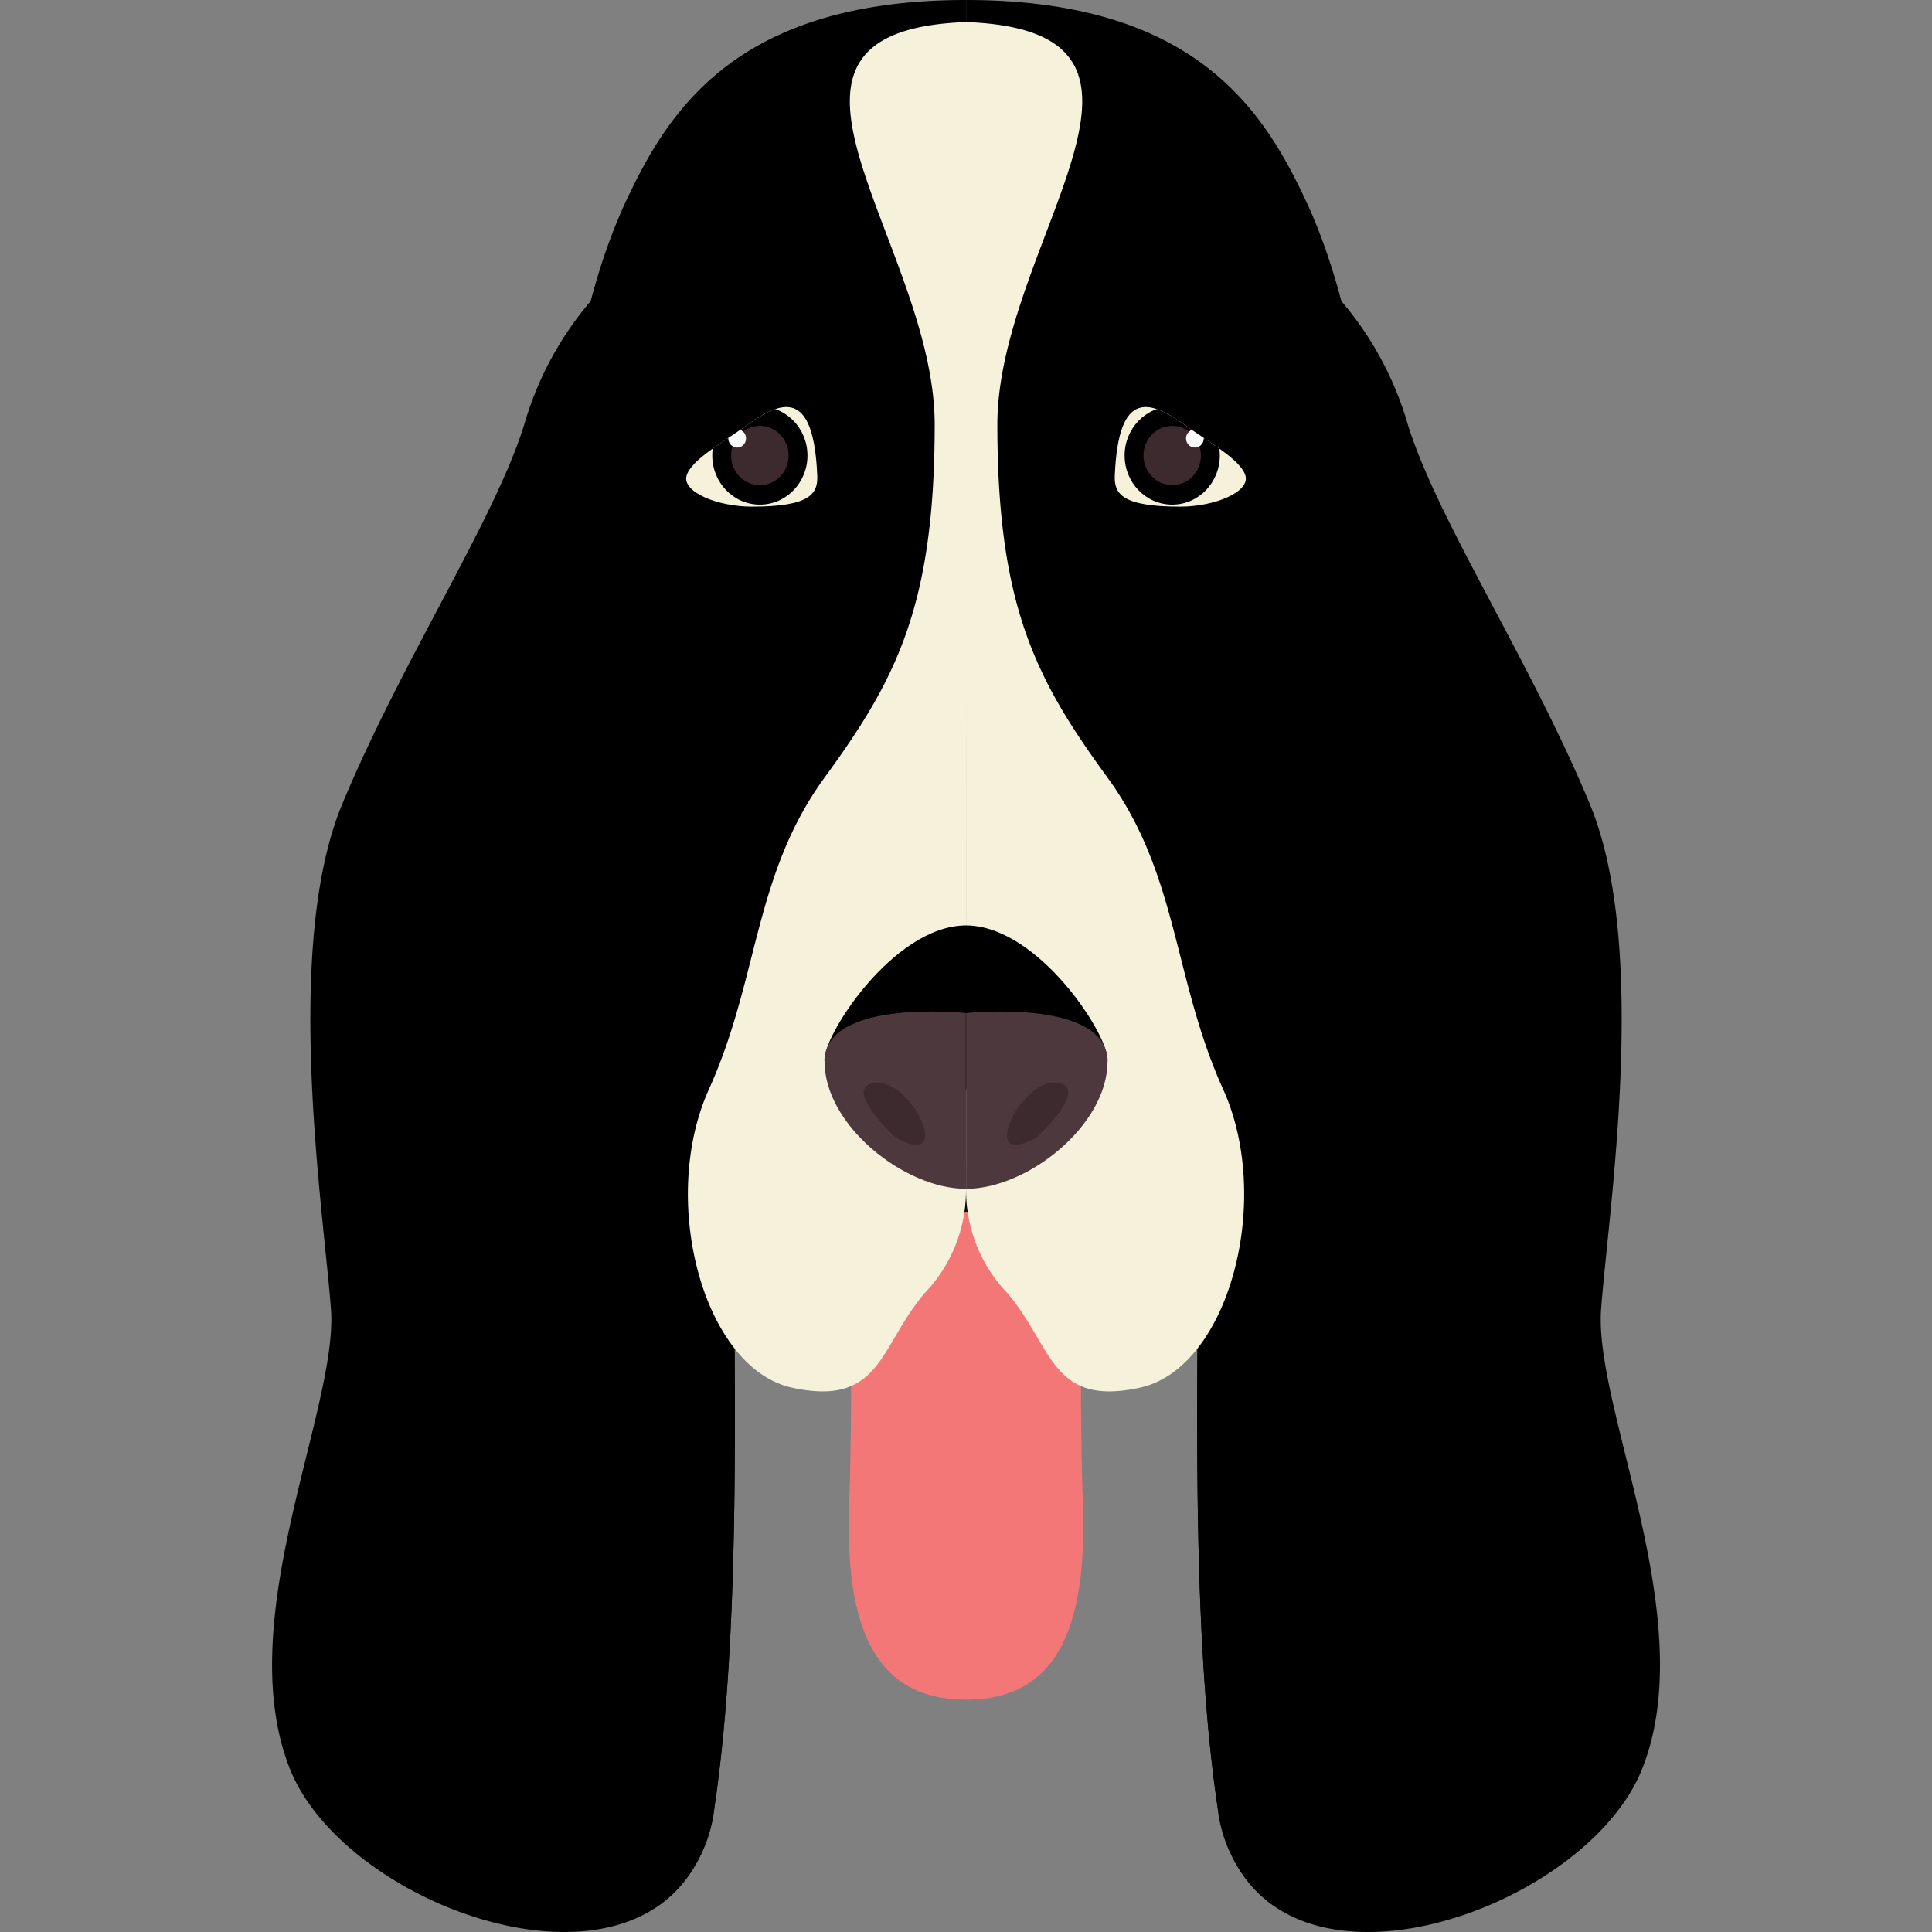 <?xml version="1.0" encoding="utf-8"?>

<!-- Uploaded to: SVG Repo, www.svgrepo.com, Generator: SVG Repo Mixer Tools -->
<svg width="800px" height="800px" viewBox="-13.52 0 95.999 95.999" xmlns="http://www.w3.org/2000/svg" xmlns:xlink="http://www.w3.org/1999/xlink">

<rect x="-13.52" y="0" width="95.999" height="95.999" fill="#808080" stroke="none"/>

<defs>

<clipPath id="a">

<path d="M200.717,629.505c-.18-4.393-1.786-3.772-3.649-2.408-.944.691-2.627,1.605-2.846,2.408s1.533,1.532,3.248,1.532C200.352,631.037,200.754,630.4,200.717,629.505Z" fill="none"/>

</clipPath>

<clipPath id="b">

<path d="M215.5,629.505c.18-4.393,1.786-3.772,3.649-2.408.944.691,2.627,1.605,2.846,2.408s-1.533,1.532-3.248,1.532C215.866,631.037,215.464,630.4,215.5,629.505Z" fill="none"/>

</clipPath>

</defs>

<g transform="translate(-173.628 -605.862)">

<path d="M190.406,619.808a16.418,16.418,0,0,0-4.248,7.15c-1.478,4.755-6.1,11.757-9.051,18.876s-.924,20.13-.554,25.077-4.987,15.475-2.032,22.864,19.461,12.854,21.09,1.871.706-26.633,1.075-32.261-3.273-21.429-3.391-24.889S190.406,619.808,190.406,619.808Z"/>

<path d="M195.611,695.646c1.629-10.984.706-26.633,1.075-32.261s-3.273-21.429-3.391-24.889c-.013-.37-.057-.882-.124-1.489l-3.33-1.607s2.165,15.522,2.442,25.127c.253,8.751,2.343,33.449.618,39.969A6.93,6.93,0,0,0,195.611,695.646Z"/>

<path d="M208.107,605.862c-11.363,0-14.76,5.463-16.864,9.931s-3.272,10.84-3.272,17.074,2.3,6.513,4.89,18.91,2.265,20.571,6.31,21.818a34.927,34.927,0,0,0,8.936,1.225Z"/>

<path d="M202.3,666.964s.228,6.891,0,13.8,1.886,9.552,5.816,9.552V666.068Z" fill="#f37777"/>

<path d="M208.107,664.933a7.361,7.361,0,0,1-2.029,5.158c-2.3,2.673-2.158,5.677-6.591,4.729s-6.65-9.314-4.156-14.828,2.215-10.646,5.748-15.492,5.473-8.49,5.473-17.542-10.456-19.569,1.564-20Z" fill="#f5f1db"/>

<path d="M200.717,629.505c-.18-4.393-1.786-3.772-3.649-2.408-.944.691-2.627,1.605-2.846,2.408s1.533,1.532,3.248,1.532C200.352,631.037,200.754,630.4,200.717,629.505Z" fill="#f5f1db"/>

<g clip-path="url(#a)">

<ellipse cx="2.365" cy="2.439" rx="2.365" ry="2.439" transform="translate(195.5 626.059)"/>

<ellipse cx="1.428" cy="1.472" rx="1.428" ry="1.472" transform="translate(196.437 627.025)" fill="#3d2a2e"/>

<ellipse cx="0.441" cy="0.454" rx="0.441" ry="0.454" transform="translate(196.296 627.194)" fill="#fbfcfc"/>

</g>

<path d="M208.116,651.846c-3.642,0-7.208,5.606-7.037,6.763s7.037,1.383,7.037,1.383Z"/>

<path d="M208.107,656.2s-7.028-.753-7.028,2.41,3.966,6.324,7.028,6.324Z" fill="#4c383d"/>

<path d="M204.593,662.373s-2.761-2.56-.954-2.71S207.572,664.064,204.593,662.373Z" fill="#3d2a2e"/>

<path d="M193.684,624.845c.476.344,5.051-2.411,6.334-2.285s1.792,2.348,2.3,2.6-.063-2.919-1.205-4.125-1.97.191-3.65,1.27S192.984,624.337,193.684,624.845Z"/>

<path d="M225.812,619.808a16.425,16.425,0,0,1,4.249,7.15c1.477,4.755,6.1,11.757,9.05,18.876s.924,20.13.554,25.077,4.988,15.475,2.032,22.864-19.461,12.854-21.09,1.871-.705-26.633-1.075-32.261,3.273-21.429,3.391-24.889S225.812,619.808,225.812,619.808Z"/>

<path d="M220.607,695.646c-1.629-10.984-.705-26.633-1.075-32.261s3.273-21.429,3.391-24.889c.013-.37.058-.882.124-1.489l3.33-1.607s-2.165,15.522-2.442,25.127c-.253,8.751-2.343,33.449-.618,39.969A6.93,6.93,0,0,1,220.607,695.646Z"/>

<path d="M208.112,605.862c11.362,0,14.76,5.463,16.863,9.931s3.272,10.84,3.272,17.074-2.3,6.513-4.89,18.91-2.265,20.571-6.31,21.818a34.917,34.917,0,0,1-8.935,1.225Z"/>

<path d="M213.918,666.964s-.227,6.891,0,13.8-1.885,9.552-5.816,9.552V666.068Z" fill="#f37777"/>

<path d="M208.112,664.933a7.363,7.363,0,0,0,2.028,5.158c2.3,2.673,2.158,5.677,6.591,4.729s6.65-9.314,4.156-14.828-2.215-10.646-5.748-15.492-5.473-8.49-5.473-17.542,10.456-19.569-1.564-20Z" fill="#f5f1db"/>

<path d="M215.5,629.505c.18-4.393,1.786-3.772,3.649-2.408.944.691,2.627,1.605,2.846,2.408s-1.533,1.532-3.248,1.532C215.866,631.037,215.464,630.4,215.5,629.505Z" fill="#f5f1db"/>

<g clip-path="url(#b)">

<ellipse cx="2.365" cy="2.439" rx="2.365" ry="2.439" transform="translate(215.989 626.059)"/>

<ellipse cx="1.428" cy="1.472" rx="1.428" ry="1.472" transform="translate(216.926 627.025)" fill="#3d2a2e"/>

<ellipse cx="0.441" cy="0.454" rx="0.441" ry="0.454" transform="translate(219.04 627.194)" fill="#fbfcfc"/>

</g>

<path d="M208.1,651.846c3.642,0,7.208,5.606,7.037,6.763s-7.037,1.383-7.037,1.383Z"/>

<path d="M208.112,656.2s7.027-.753,7.027,2.41-3.965,6.324-7.027,6.324Z" fill="#4c383d"/>

<path d="M211.625,662.373s2.761-2.56.954-2.71S208.647,664.064,211.625,662.373Z" fill="#3d2a2e"/>

<path d="M222.534,624.845c-.475.344-5.05-2.411-6.334-2.285s-1.791,2.348-2.3,2.6.063-2.919,1.206-4.125,1.969.191,3.65,1.27S223.235,624.337,222.534,624.845Z"/>

</g>

</svg>